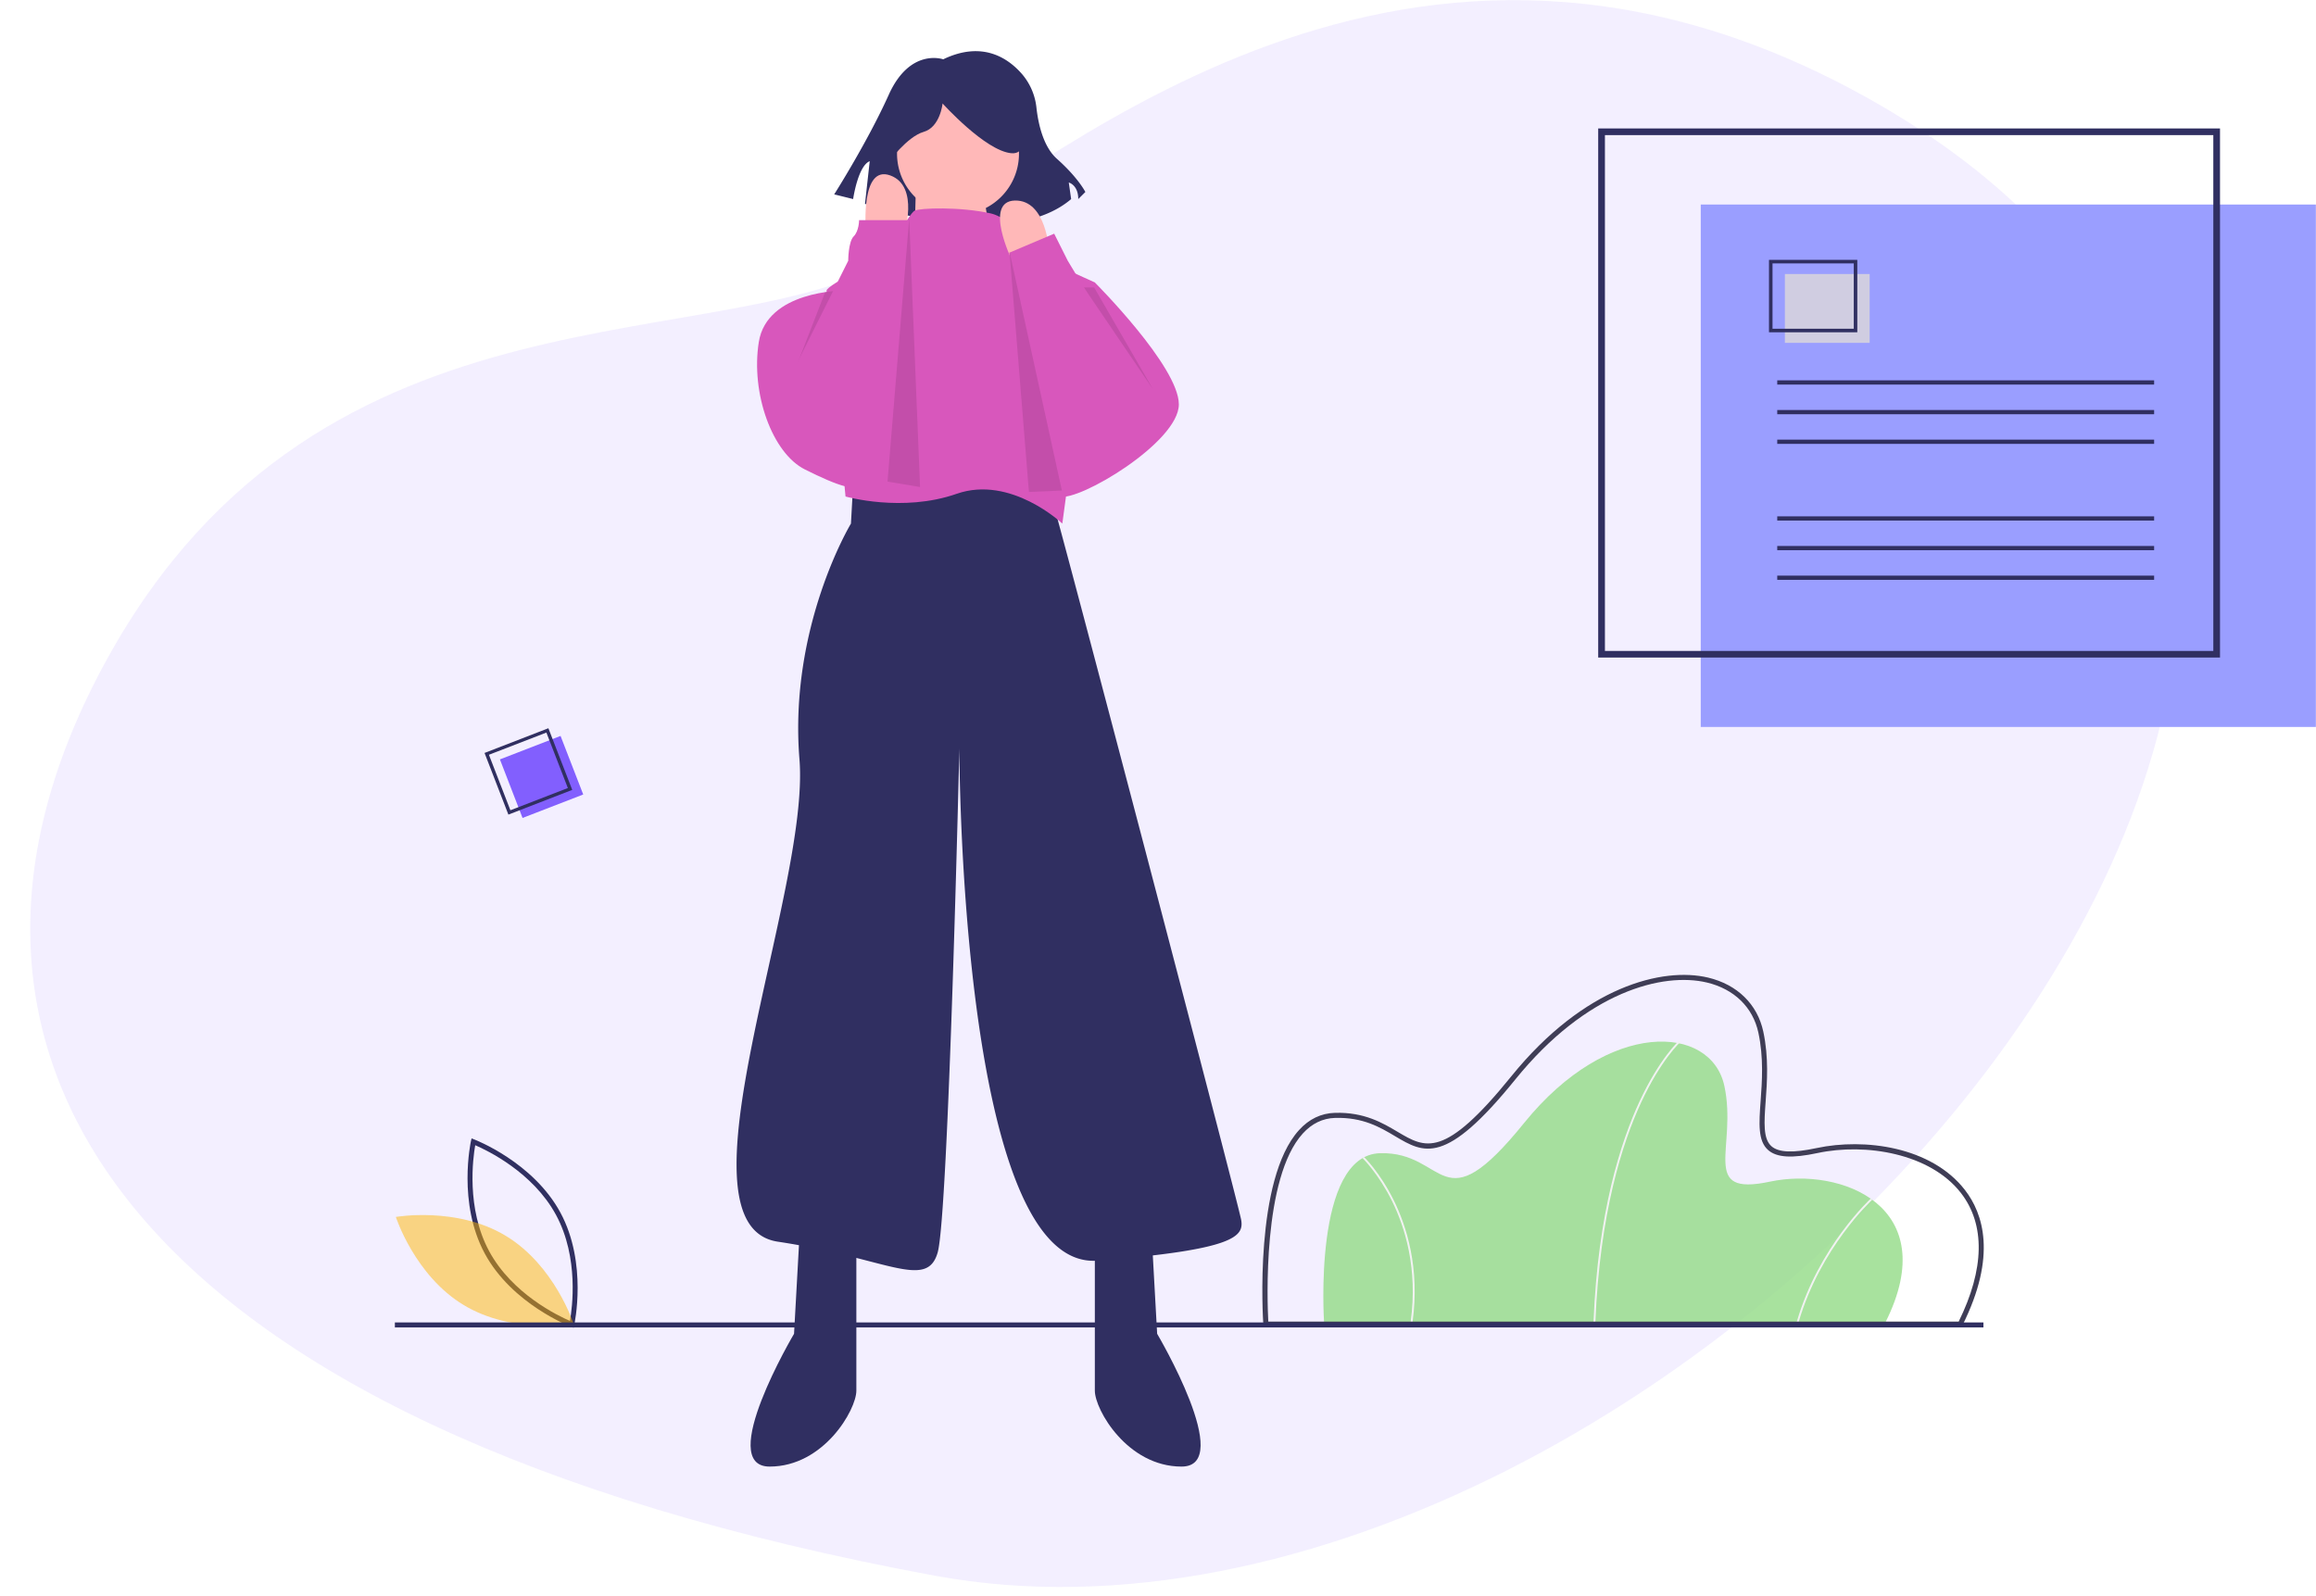<svg width="74" height="51" fill="none" xmlns="http://www.w3.org/2000/svg"><path opacity=".1" d="M28.729 8.156C23.21 11.61 10.362 8.49 3.432 21.04-3.5 33.59 3.83 45.554 29.88 50.354 53.397 54.688 85.732 18.66 60.414 3.56 45.608-5.27 34.247 4.704 28.73 8.156z" fill="#825FFE"/><path d="M60.248 42.246H42.306s-.363-5.334 1.788-5.395c2.152-.06 1.91 2.364 4.607-.97 2.697-3.333 5.97-3.151 6.395-1.181.424 1.97-.818 3.545 1.455 3.06 2.273-.484 5.546.788 3.697 4.486z" fill="#92DA86" fill-opacity=".8"/><path d="M50.975 42.247l-.06-.003c.14-3.511.876-5.768 1.468-7.042.643-1.384 1.262-1.944 1.269-1.95l.04.045c-.006.006-.619.56-1.256 1.935-.59 1.27-1.32 3.516-1.461 7.015zM57.468 42.254l-.058-.017c.7-2.405 2.35-3.923 2.367-3.938l.04.045c-.016.015-1.654 1.522-2.35 3.91zM45.132 42.25l-.06-.008c.238-1.715-.191-3.045-.593-3.859-.436-.881-.932-1.363-.938-1.367l.042-.044c.006.005.51.493.95 1.384.406.822.84 2.164.6 3.894z" fill="#F2F2F2"/><path d="M62.683 42.394H40.37l-.005-.076c-.013-.188-.297-4.623 1.14-6.205.32-.354.708-.54 1.15-.552.937-.026 1.525.324 2 .606.895.53 1.486.882 3.635-1.775 2.329-2.878 4.841-3.497 6.286-3.153.933.223 1.576.851 1.764 1.725.178.828.122 1.605.076 2.23-.049.669-.087 1.197.187 1.436.23.2.687.218 1.44.057 1.531-.327 3.668-.047 4.74 1.339.578.745 1.033 2.1-.079 4.323l-.022.045zm-22.16-.162h22.06c.828-1.68.853-3.1.074-4.107-.984-1.271-3.049-1.606-4.58-1.28-.817.175-1.305.147-1.58-.093-.335-.292-.294-.856-.242-1.57.045-.614.101-1.379-.072-2.184-.175-.81-.774-1.394-1.644-1.601-1.398-.334-3.84.278-6.122 3.097-2.237 2.765-2.911 2.366-3.844 1.812-.48-.285-1.026-.608-1.913-.583-.396.011-.744.18-1.034.499-1.292 1.422-1.134 5.41-1.102 6.01z" fill="#3F3D56"/><path d="M18.328 42.427l-.085-.032c-.019-.007-1.882-.721-2.755-2.34-.873-1.618-.445-3.567-.441-3.587l.02-.089.085.032c.019.007 1.882.721 2.755 2.34.873 1.619.445 3.568.441 3.587l-.02.089zm-2.7-2.447c.738 1.369 2.21 2.07 2.583 2.23.071-.4.294-2.017-.444-3.384-.737-1.367-2.21-2.07-2.583-2.23-.071.4-.293 2.017.444 3.384z" fill="#302F61"/><path d="M16.155 39.488c1.569.944 2.173 2.818 2.173 2.818s-1.94.344-3.508-.6c-1.568-.943-2.172-2.818-2.172-2.818s1.938-.344 3.507.6z" fill="#FFB500" fill-opacity=".49"/><path d="M63.374 42.258H12.617v.16h50.757v-.16zM30.136 1.895s-1.06-.378-1.74 1.136c-.682 1.514-1.742 3.18-1.742 3.18l.605.15s.152-1.059.53-1.21l-.151 1.362s4.543 1.59 6.587-.151l-.076-.53s.303.076.303.53l.227-.227s-.227-.454-.909-1.06c-.447-.398-.6-1.154-.653-1.627a1.968 1.968 0 00-.454-1.072c-.452-.524-1.277-1.082-2.527-.48zM27.276 15.174l-.087 1.558s-1.991 3.29-1.645 7.533c.346 4.243-4.156 14.893-.693 15.413 3.464.52 4.762 1.558 5.109.346.346-1.212.693-16.105.693-16.105s0 16.711 4.416 16.365c4.415-.346 4.675-.78 4.589-1.299-.087-.52-5.888-22.6-5.975-22.773-.086-.173-1.818-1.385-1.818-1.385l-4.59.347z" fill="#302F61"/><path d="M25.544 39.505l-.173 3.117s-2.511 4.243-.78 4.243c1.732 0 2.771-1.819 2.771-2.425v-4.762l-1.818-.173zM36.8 39.505l.173 3.117s2.511 4.243.78 4.243c-1.732 0-2.771-1.819-2.771-2.425v-4.762l1.818-.173z" fill="#302F61"/><path d="M30.61 6.861a1.948 1.948 0 100-3.896 1.948 1.948 0 000 3.896z" fill="#FFB8B8"/><path d="M29.268 5.346s0 2.857-.207 3.03c-.207.174 2.76.087 2.76.087s-.483-2.51-.414-2.684c.07-.173-2.139-.433-2.139-.433z" fill="#FFB8B8"/><path d="M33.077 8.16s-.649-1.169-1.428-1.342c-.976-.217-2.252-.173-2.425-.087-.173.087-.909 1.429-.909 1.429s-1.905.952-1.905 1.126c0 .173.606 6.58.606 6.58s1.819.52 3.55-.086c1.732-.606 3.377.952 3.377.952l1.04-7.706-1.906-.866z" fill="#D857BC"/><path d="M26.93 9.286s-2.425 0-2.685 1.645c-.26 1.645.433 3.55 1.472 4.07 1.04.519 1.732.779 1.992.432.26-.346-.78-6.147-.78-6.147zM34.29 9.026h.692s2.684 2.684 2.684 3.896c0 1.212-3.203 3.117-3.81 2.944-.606-.173.433-6.84.433-6.84z" fill="#D857BC"/><path d="M28.376 5.198s.606-.832 1.136-.984c.53-.151.605-.908.605-.908s1.363 1.514 2.196 1.59c.833.075.075-1.818.075-1.818L30.875 2.7l-1.438.151-1.136.757.076 1.59z" fill="#302F61"/><path opacity=".1" d="M26.367 9.329l-1.04 2.684 1.327-2.712-.287.028zM34.631 9.186l2.213 3.26-1.884-3.26h-.329z" fill="#000"/><path d="M32.327 8.305s-.91-1.877.104-1.897c1.014-.019 1.09 1.622 1.09 1.622l-1.194.275z" fill="#FFB8B8"/><path d="M36.627 12.49l-2.51-4.157-.434-.866-1.434.608.309 2.077s-.087 1.385.26 1.818c.346.433 1.645 3.463 1.645 3.463l2.164-2.944z" fill="#D857BC"/><path opacity=".1" d="M32.254 8.03l.622 7.691 1.053-.046-1.675-7.645z" fill="#000"/><path d="M27.665 7.337s-.173-2.078.78-1.731c.952.346.432 1.905.432 1.905l-1.212-.174z" fill="#FFB8B8"/><path d="M25.197 12.143l1.905-3.81s0-.606.174-.779c.173-.173.173-.52.173-.52h1.644l.087 1.732s.347 1.299 0 2.944c-.346 1.645-.866 3.723-.952 3.723-.087 0-3.204-1.298-3.03-3.29z" fill="#D857BC"/><path opacity=".1" d="M29.05 6.991l-.692 8.399 1.039.173-.346-8.572z" fill="#000"/><path d="M17.911 23.517l-1.938.75.723 1.871 1.939-.75-.724-1.87z" fill="#825FFE"/><path d="M18.284 25.241l-2.04.79-.762-1.97 2.04-.79.762 1.97zm-1.976.651l1.836-.71-.686-1.773-1.836.71.686 1.773z" fill="#302F61"/><path d="M54.342 23.23h19.654V6.535H54.342V23.23z" fill="#9A9EFF"/><path d="M70.933 21.012H51.065V4.104h19.868v16.909zM51.279 20.8h19.44V4.317H51.28V20.8z" fill="#302F61"/><path d="M68.828 16.5H56.786v.135h12.042v-.136zM68.828 17.447H56.786v.135h12.042v-.135zM68.828 18.394H56.786v.135h12.042v-.135zM68.828 12.154H56.786v.135h12.042v-.135zM68.828 13.102H56.786v.135h12.042v-.135zM68.828 14.049H56.786v.135h12.042v-.135z" fill="#302F61"/><path d="M59.739 8.756H57.03v2.2h2.709v-2.2z" fill="#D0CDE1"/><path d="M59.344 10.618h-2.822V8.304h2.822v2.314zm-2.709-.113h2.596V8.417h-2.596v2.088z" fill="#302F61"/></svg>